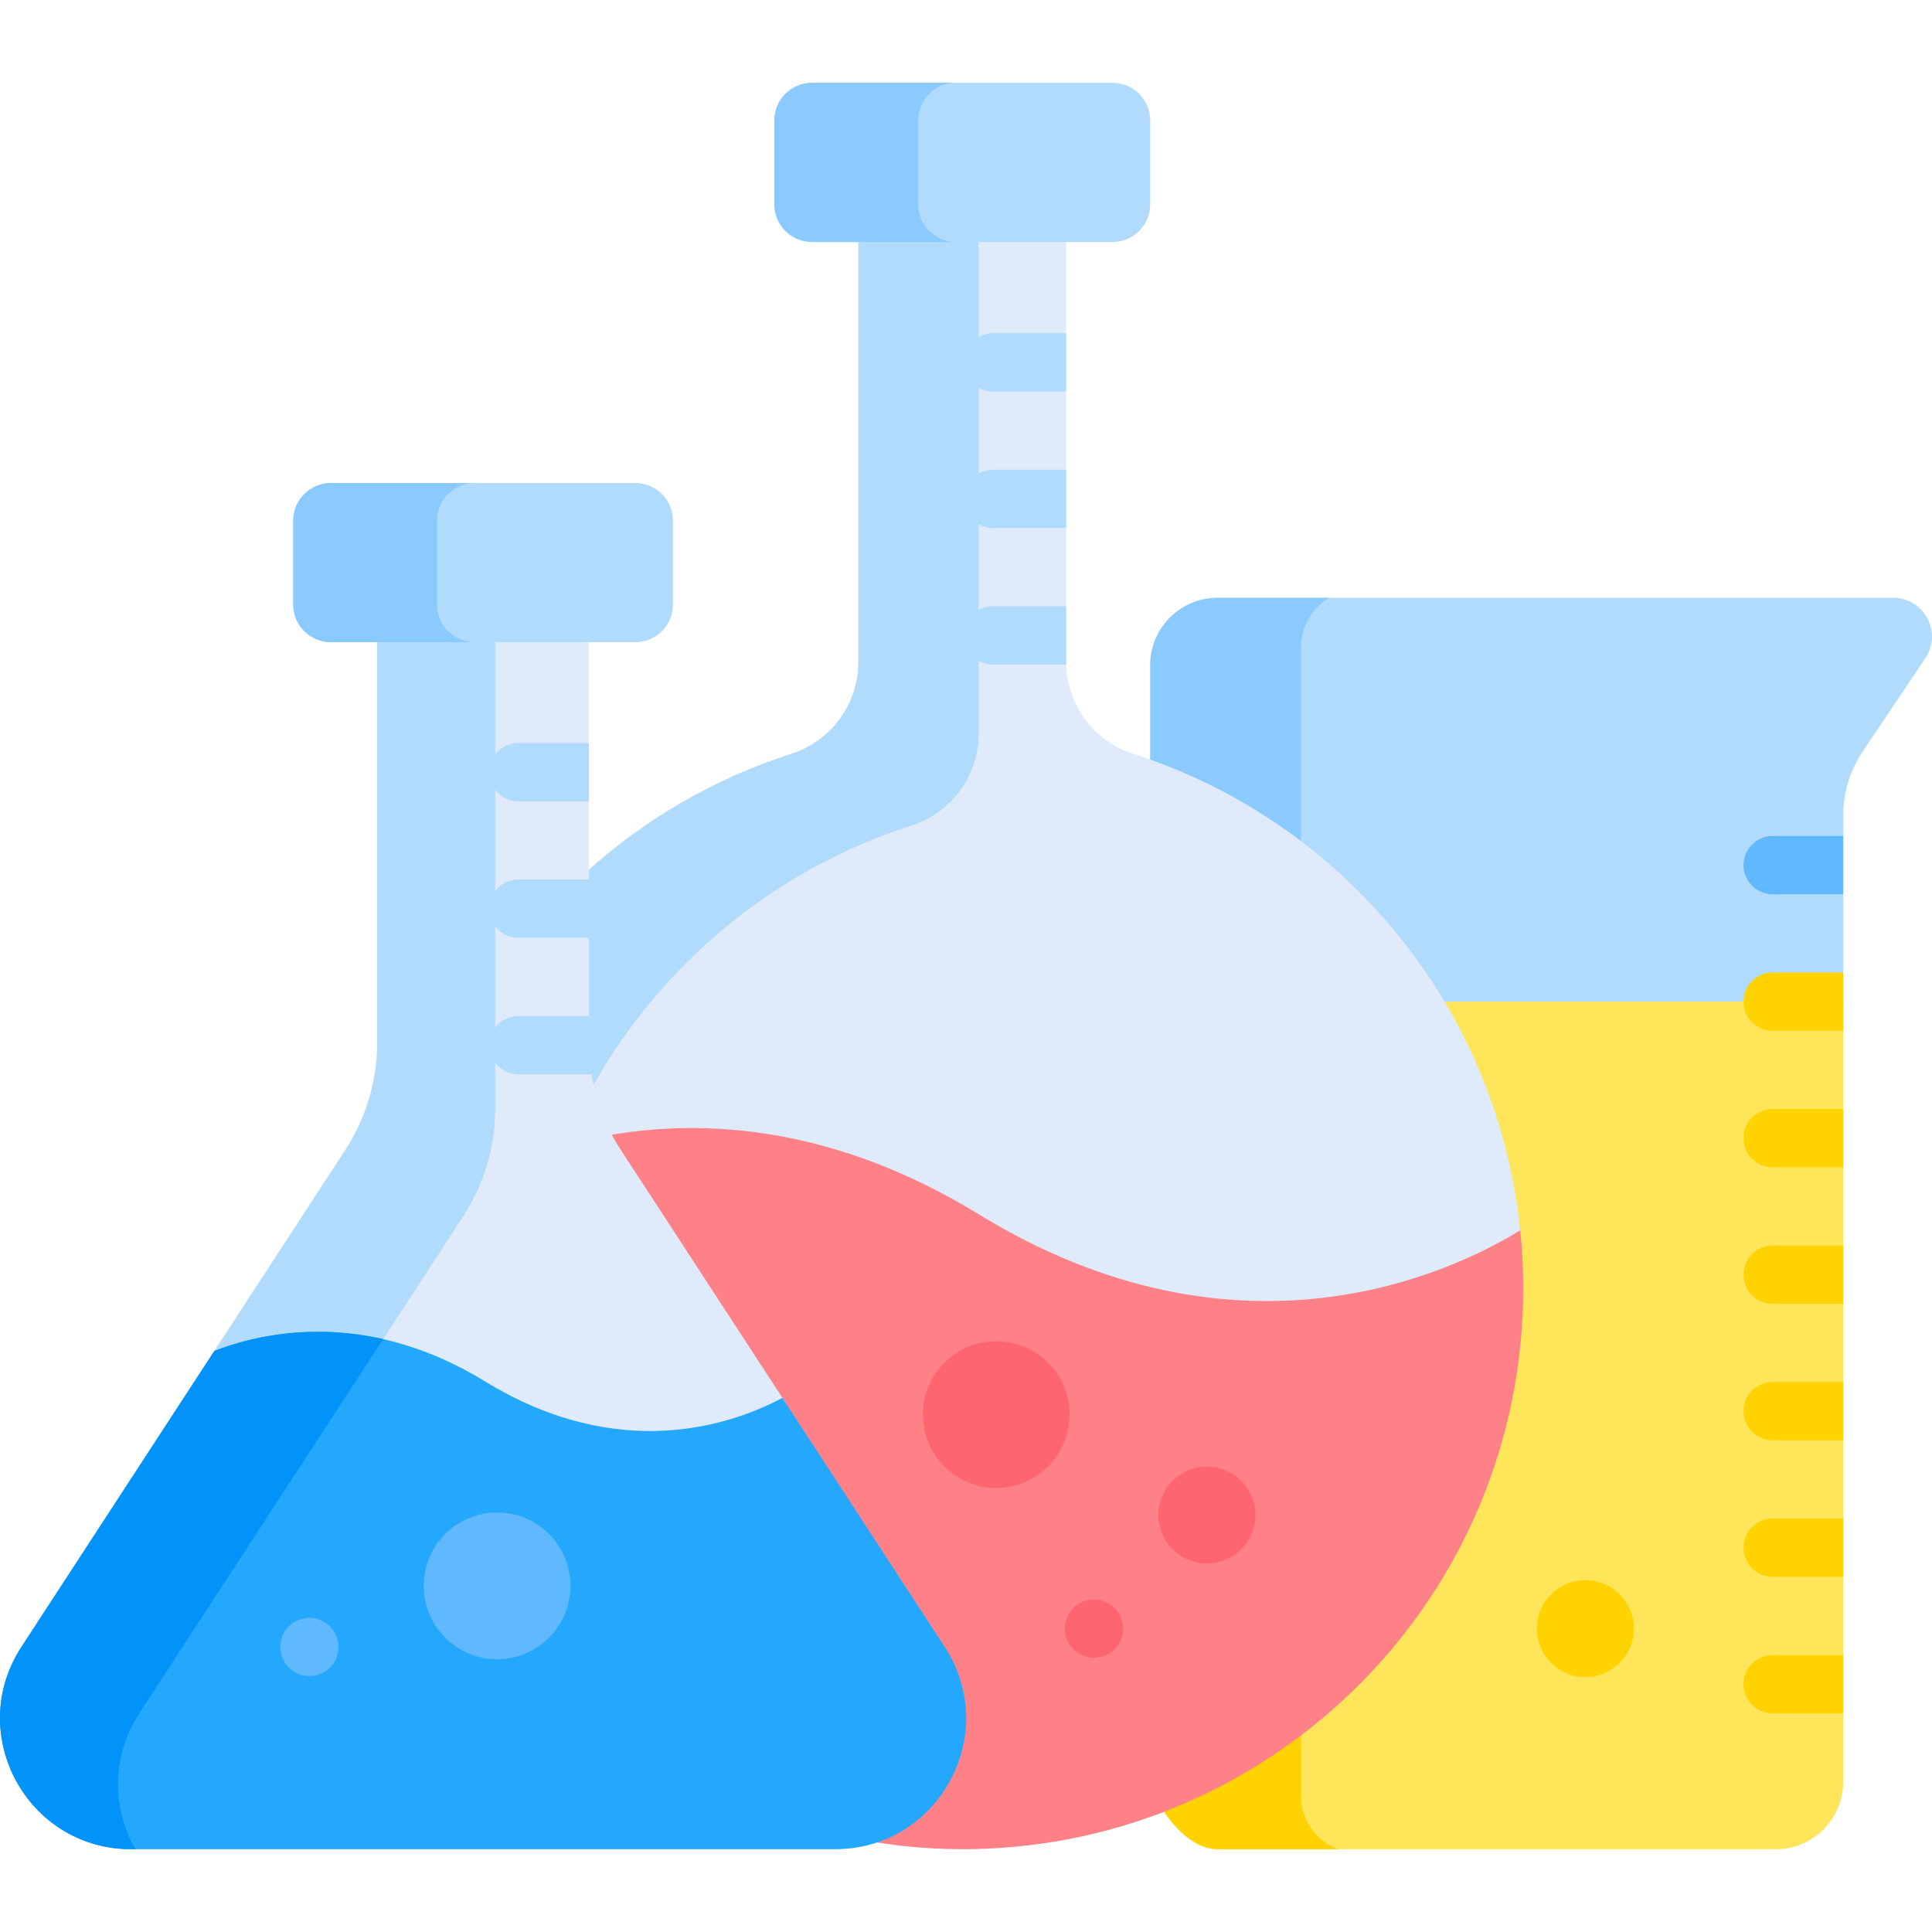 <svg id="Capa_1" enable-background="new 0 0 512 512" height="100px" viewBox="0 0 512 512" width="100px" xmlns="http://www.w3.org/2000/svg"><g><path d="m373.123 266.473h115.341v-50.293c0-6.098 1.817-12.057 5.219-17.118l16.553-24.624c4.588-6.825-.303-16.007-8.527-16.007-4.496 0-171.686 0-179.043 0-9.856 0-17.846 7.99-17.846 17.846v30.186c33.245 11.82 50.739 29.983 68.303 60.01z" fill="#b1dbfc"/><path d="m344.788 171.462c0-5.529 3.007-10.378 7.456-13.03-16.316 0-27.772 0-29.579 0-9.856 0-17.846 7.99-17.846 17.846v30.186c16.59 5.898 29.258 13.377 39.969 23.12z" fill="#8bcaff"/><path d="m372.509 265.443c13.244 22.229 20.858 48.202 20.858 75.958 0 63.815-29.912 115.143-86.379 136.219 3.033 5.555 8.933 12.435 15.676 12.435h147.953c9.856 0 17.846-7.99 17.846-17.846v-206.766z" fill="#fee55a"/><g fill="#ffd301"><path d="m344.788 475.913v-19.904c-10.855 8.956-23.468 16.262-37.799 21.611 3.033 5.555 8.934 12.435 15.676 12.435h31.859c-5.677-2.2-9.736-7.713-9.736-14.142z"/><circle cx="420.132" cy="431.59" r="12.853"/><path d="m462.055 373.971c0 4.267 3.459 7.726 7.726 7.726h18.682v-15.453h-18.682c-4.267.001-7.726 3.46-7.726 7.727z"/><path d="m462.055 337.795c0 4.267 3.459 7.726 7.726 7.726h18.682v-15.453h-18.682c-4.267.001-7.726 3.46-7.726 7.727z"/><path d="m462.055 410.147c0 4.267 3.459 7.726 7.726 7.726h18.682v-15.453h-18.682c-4.267.001-7.726 3.46-7.726 7.727z"/><path d="m462.055 265.443c0 4.267 3.459 7.726 7.726 7.726h18.682v-15.453h-18.682c-4.267 0-7.726 3.46-7.726 7.727z"/><path d="m488.464 438.598h-18.682c-4.267 0-7.726 3.459-7.726 7.726s3.459 7.726 7.726 7.726h18.682z"/><path d="m462.055 301.619c0 4.267 3.459 7.726 7.726 7.726h18.682v-15.453h-18.682c-4.267.001-7.726 3.46-7.726 7.727z"/></g><path d="m462.055 229.267c0 4.267 3.459 7.726 7.726 7.726h18.682v-15.453h-18.682c-4.267 0-7.726 3.459-7.726 7.727z" fill="#60b8fe"/><g><path d="m259.504 323.926c66.622 40.82 123.379 15.113 143.489 3.283-5.684-60.005-47.033-109.616-102.622-127.406-10.6-3.392-17.825-13.198-17.825-24.327v-116.5h-55.065v116.5c0 11.145-7.252 20.941-17.866 24.342-20.484 6.563-39.033 17.449-54.576 31.581v44.851c0 9.333 2.505 18.477 7.222 26.497 25.928-4.3 59.71-1.817 97.243 21.179z" fill="#dfebfa"/></g><g><path d="m241.521 218.792c10.6-3.392 17.825-13.198 17.825-24.327v-135.489h-31.865v116.5c0 11.145-7.252 20.941-17.866 24.342-20.484 6.563-39.033 17.449-54.576 31.581v44.851c0 4.252.526 8.463 1.538 12.548 18.164-32.99 48.492-58.34 84.944-70.006z" fill="#b1dbfc"/></g><path d="m403.669 341.401c0-5.187-.266-10.313-.785-15.363-18.157 11.148-74.461 38.056-143.381-4.172-38.042-23.309-72.237-25.548-98.299-21.006.715 1.338 1.481 2.652 2.314 3.93l85.812 131.652c12.811 19.655 2.681 44.725-17.628 51.716 8.267 1.345 16.741 2 25.364 1.883 81.155-1.098 146.603-67.226 146.603-148.64z" fill="#ff8188"/><g><g><path d="m289.92 439.32c-4.139 0-7.726-3.357-7.726-7.726 0-4.887 4.452-8.518 9.23-7.582 3.777.788 6.222 4.039 6.222 7.582.001 4.231-3.481 7.726-7.726 7.726z" fill="#ff656f"/></g></g><circle cx="264.008" cy="374.887" fill="#ff656f" r="19.441"/><circle cx="319.841" cy="401.495" fill="#ff656f" r="12.853"/><g fill="#b1dbfc"><path d="m255.323 132.204c0 4.267 3.459 7.726 7.726 7.726h19.497v-15.453h-19.497c-4.267 0-7.726 3.46-7.726 7.727z"/><path d="m263.049 176.107h19.523c-.005-.211-.026-.418-.026-.63v-14.823h-19.497c-4.267 0-7.726 3.459-7.726 7.726s3.459 7.727 7.726 7.727z"/><path d="m255.323 96.028c0 4.267 3.459 7.726 7.726 7.726h19.497v-15.453h-19.497c-4.267 0-7.726 3.46-7.726 7.727z"/></g><path d="m294.831 21.945h-79.634c-5.516 0-9.987 4.471-9.987 9.987v22.208c0 5.516 4.471 9.987 9.987 9.987h79.634c5.516 0 9.987-4.471 9.987-9.987v-22.208c.001-5.516-4.471-9.987-9.987-9.987z" fill="#b1dbfc"/><g><path d="m128.537 368.144c33.916 20.781 65.258 10.537 79.58 3.488l-43.568-66.842c-5.534-8.49-8.48-18.406-8.48-28.54v-109.152h-56.095v109.154c0 10.134-2.946 20.05-8.48 28.54l-35.491 54.45c15.866-5.449 44.207-8.455 72.534 8.902z" fill="#dfebfa"/></g><path d="m100.264 356.831 22.48-34.49c5.534-8.49 8.48-18.406 8.48-28.54v-126.703h-31.25v109.154c0 10.134-2.946 20.05-8.48 28.54l-35.491 54.45c10.497-3.605 26.458-6.135 44.261-2.411z" fill="#b1dbfc"/><path d="m207.346 370.448c-13.018 6.944-42.934 17.617-78.808-4.364-29.74-18.222-56.414-14.003-71.732-8.072l-51.122 78.43c-15.035 23.067 1.517 53.613 29.051 53.613h186.575c27.534 0 44.086-30.546 29.051-53.613z" fill="#23a8fe"/><path d="m36.933 453.993 43.016-65.994 21.585-33.115c-18.454-4.181-34.249-.93-44.728 3.128l-51.122 78.43c-15.035 23.067 1.517 53.613 29.051 53.613h1.113c-6.023-10.609-6.58-24.303 1.085-36.062z" fill="#0193fa"/><g fill="#b1dbfc"><path d="m129.66 240.81c0 4.267 3.459 7.726 7.726 7.726h18.683v-15.453h-18.683c-4.266 0-7.726 3.46-7.726 7.727z"/><path d="m137.387 284.713h19.381c-.457-2.786-.698-5.615-.698-8.463v-6.99h-18.683c-4.267 0-7.726 3.459-7.726 7.726s3.459 7.727 7.726 7.727z"/><path d="m129.66 204.634c0 4.267 3.459 7.726 7.726 7.726h18.683v-15.453h-18.683c-4.266 0-7.726 3.46-7.726 7.727z"/></g><path d="m168.354 128.006h-80.664c-5.516 0-9.987 4.471-9.987 9.987v22.208c0 5.516 4.471 9.987 9.987 9.987h80.664c5.516 0 9.987-4.471 9.987-9.987v-22.208c.001-5.515-4.471-9.987-9.987-9.987z" fill="#b1dbfc"/><g><path d="m81.989 444.183c-4.216 0-7.716-3.419-7.716-7.726 0-4.935 4.545-8.512 9.23-7.572 3.723.776 6.222 3.981 6.222 7.572 0 4.155-3.364 7.726-7.736 7.726z" fill="#60b8fe"/></g><circle cx="131.73" cy="420.267" fill="#60b8fe" r="19.441"/><path d="m243.327 54.14v-22.208c0-5.516 4.471-9.987 9.987-9.987h-38.117c-5.516 0-9.987 4.471-9.987 9.987v22.208c0 5.516 4.471 9.987 9.987 9.987h38.117c-5.516 0-9.987-4.471-9.987-9.987z" fill="#8bcaff"/><path d="m115.82 160.201v-22.207c0-5.516 4.471-9.987 9.987-9.987h-38.117c-5.516 0-9.987 4.471-9.987 9.987v22.207c0 5.516 4.471 9.987 9.987 9.987h38.117c-5.516 0-9.987-4.471-9.987-9.987z" fill="#8bcaff"/></g></svg>